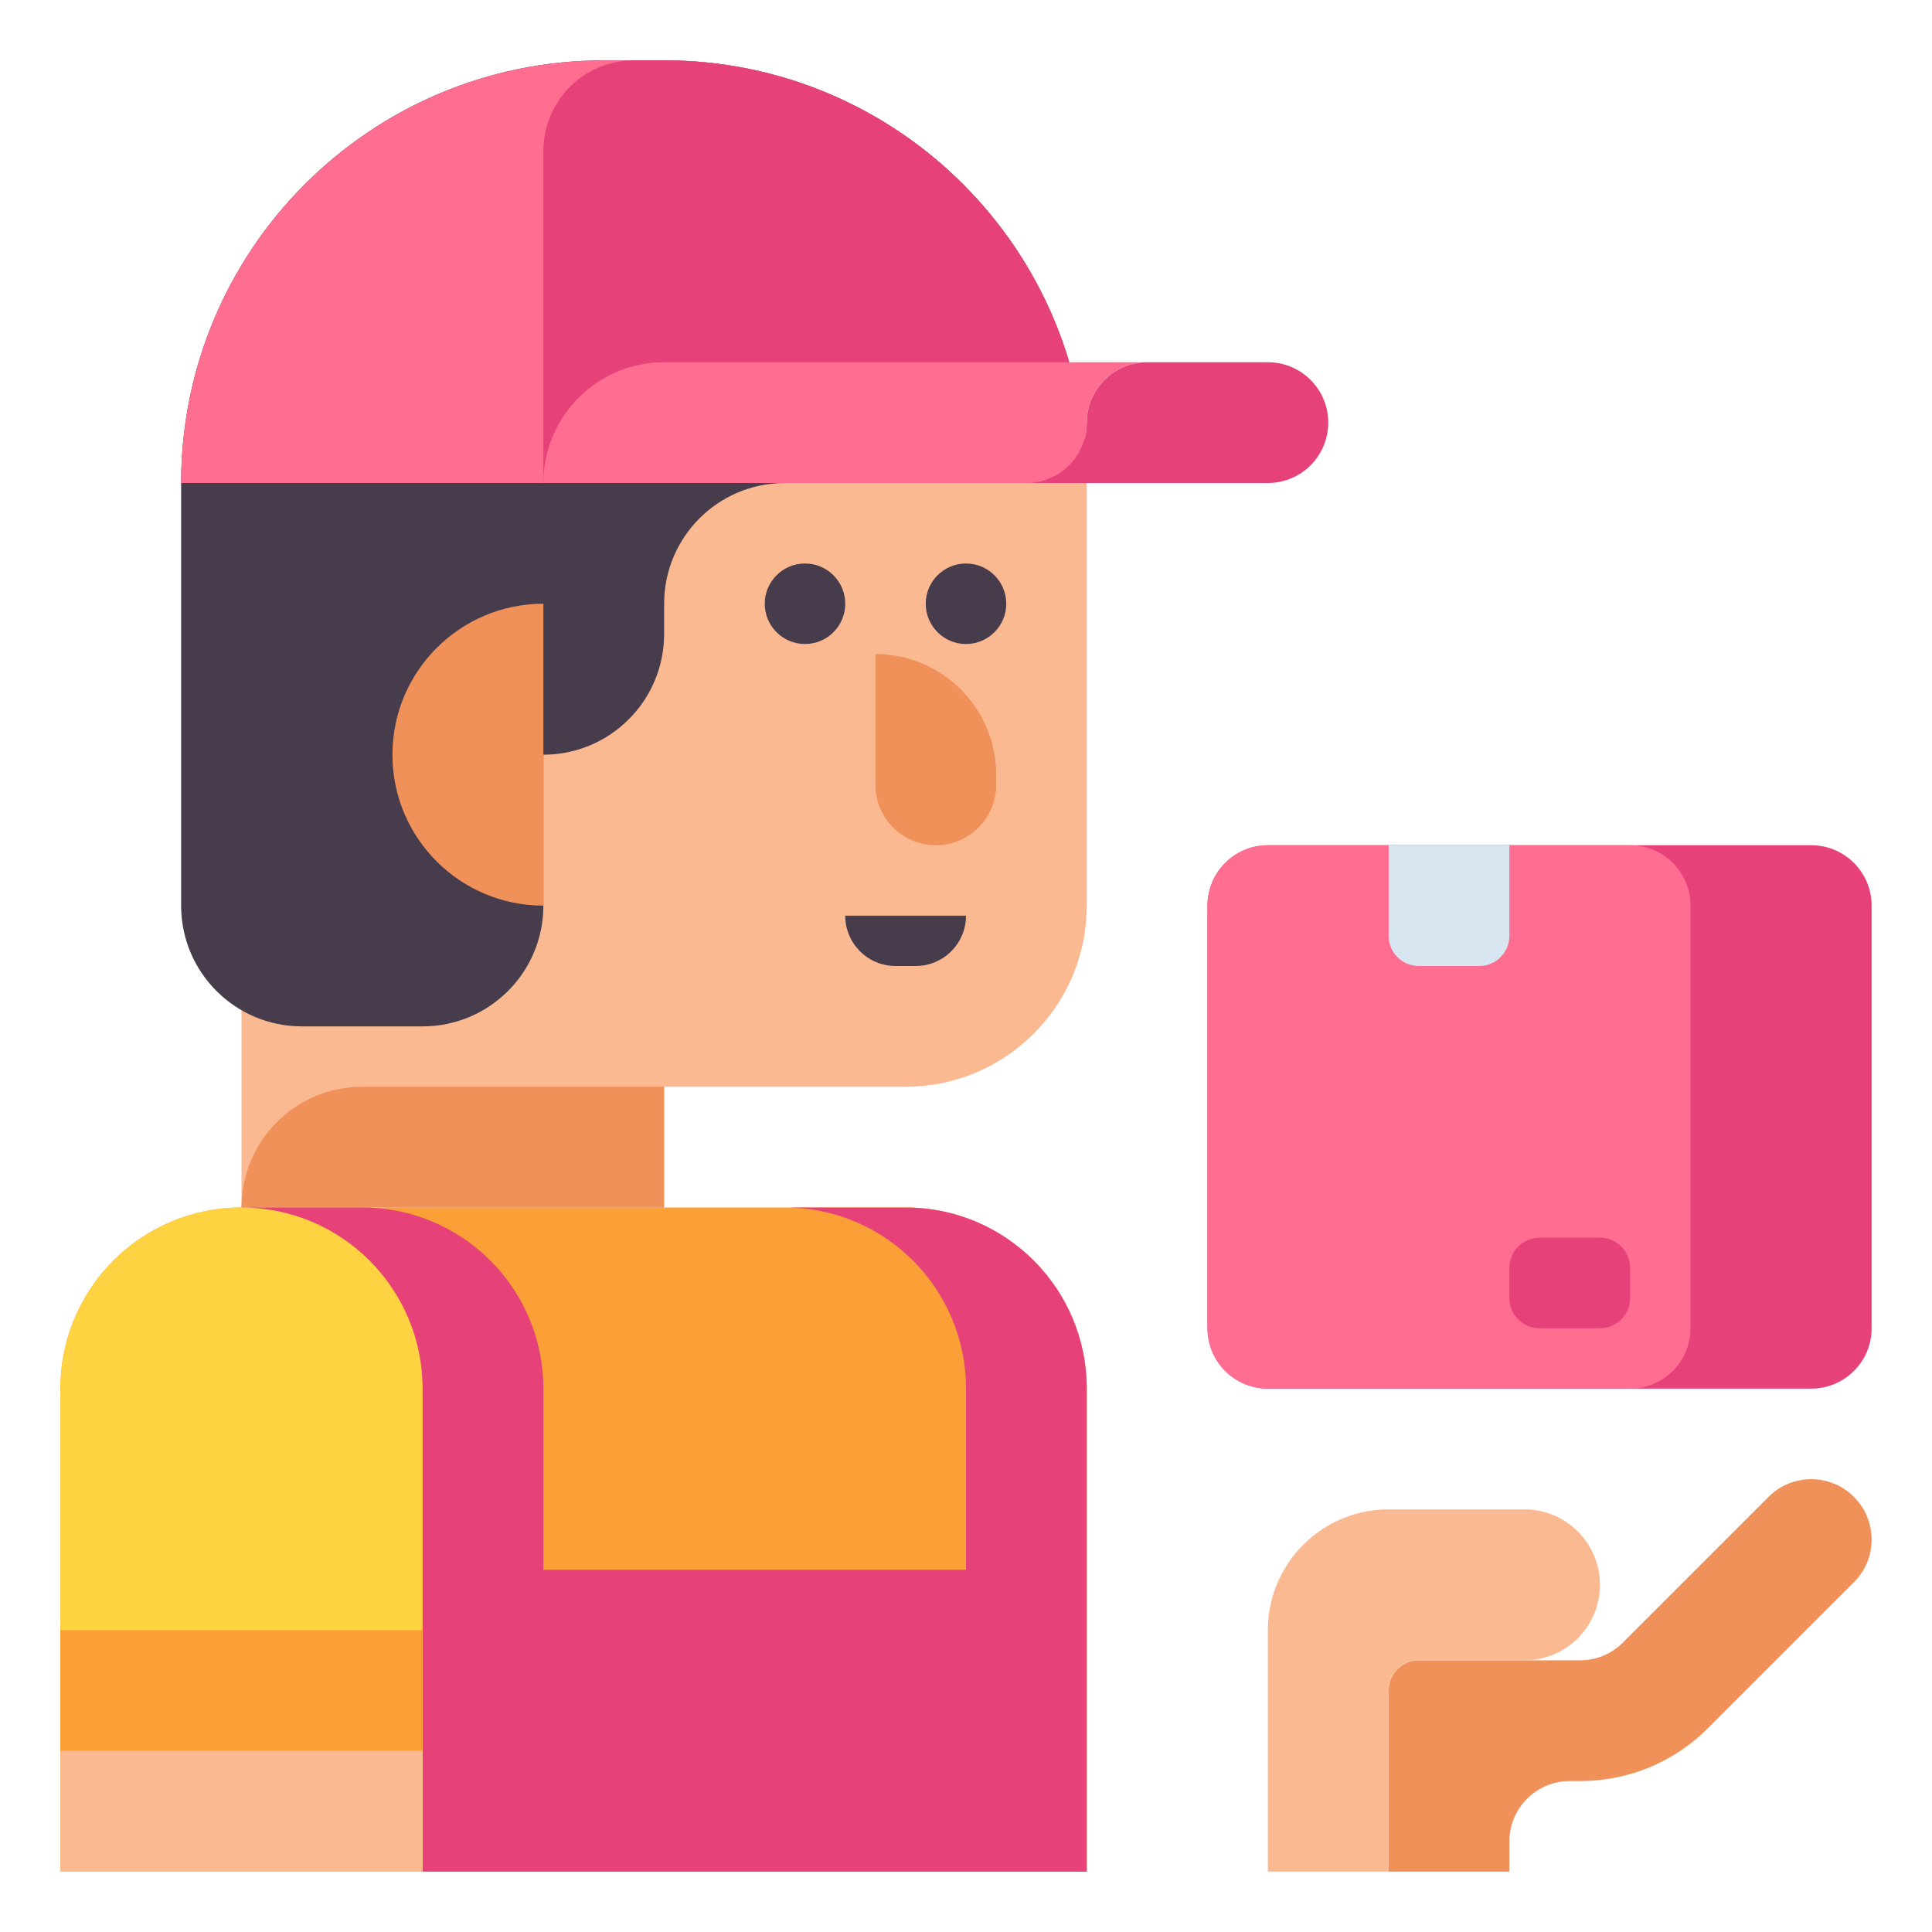 <?xml version="1.0" encoding="utf-8"?>
<!-- Generator: Adobe Illustrator 23.0.0, SVG Export Plug-In . SVG Version: 6.00 Build 0)  -->
<svg version="1.1" id="Layer_1" xmlns="http://www.w3.org/2000/svg" xmlns:xlink="http://www.w3.org/1999/xlink" x="0px" y="0px"
	 viewBox="0 0 512 512" style="enable-background:new 0 0 512 512;" xml:space="preserve">
<style type="text/css">
	.st0{fill:#463C4B;}
	.st1{fill:#555A6E;}
	.st2{fill:#289BC3;}
	.st3{fill:#00D2D2;}
	.st4{fill:#D7E6F0;}
	.st5{fill:#FF6E91;}
	.st6{fill:#6E7896;}
	.st7{fill:#FAA037;}
	.st8{fill:#E64178;}
	.st9{fill:#FAB991;}
	.st10{fill:#A5C3DC;}
	.st11{fill:#F0915A;}
	.st12{fill:#FFD241;}
	.st13{fill:#32283C;}
	.st14{fill:#E6E6EB;}
	.st15{fill:#466932;}
	.st16{fill:#78AF41;}
	.st17{fill:#F57328;}
	.st18{fill:#C8733C;}
</style>
<g>
	<g>
		<path class="st9" d="M176,16L176,16C114.144,16,64,66.145,64,128v192h112v-32h64c26.51,0,48-21.49,48-48V128
			C288,66.145,237.856,16,176,16z"/>
	</g>
	<g>
		<path class="st7" d="M240,320H64c-26.51,0-48,21.49-48,48v128h272V368C288,341.49,266.51,320,240,320z"/>
	</g>
	<g>
		<path class="st12" d="M64,320L64,320c-26.51,0-48,21.49-48,48v128h96V368C112,341.49,90.51,320,64,320z"/>
	</g>
	<g>
		<path class="st11" d="M176,288H96c-17.673,0-32,14.327-32,32v0h112V288z"/>
	</g>
	<g>
		<circle class="st0" cx="256" cy="160" r="10.667"/>
	</g>
	<g>
		<circle class="st0" cx="213.333" cy="160" r="10.667"/>
	</g>
	<g>
		<path class="st0" d="M176,16h-16C98.144,16,48,66.145,48,128v112c0,17.673,14.327,32,32,32h32c17.673,0,32-14.327,32-32v-40h0
			c17.673,0,32-14.327,32-32v-8c0-17.673,14.327-32,32-32h80l0,0C288,66.145,237.856,16,176,16z"/>
	</g>
	<g>
		<path class="st11" d="M144,160v80c-22.091,0-40-17.909-40-40C104,177.909,121.908,160,144,160z"/>
	</g>
	<g>
		<path class="st11" d="M248,224L248,224c-8.837,0-16-7.163-16-16v-34.667h0c17.673,0,32,14.327,32,32V208
			C264,216.837,256.836,224,248,224z"/>
	</g>
	<g>
		<path class="st0" d="M224,242.667h32v0c0,7.364-5.97,13.333-13.333,13.333h-5.333C229.969,256,224,250.03,224,242.667L224,242.667
			z"/>
	</g>
	<g>
		<path class="st8" d="M240,320h-32c26.51,0,48,21.49,48,48v48H144v-48c0-26.51-21.49-48-48-48H64c26.51,0,48,21.49,48,48v128h176
			V368C288,341.49,266.51,320,240,320z"/>
	</g>
	<g>
		<path class="st5" d="M288,128H48v0C48,66.144,98.144,16,160,16h16C237.856,16,288,66.144,288,128L288,128z"/>
	</g>
	<g>
		<path class="st8" d="M168,16L168,16c-13.255,0-24,10.745-24,24v88h144v0c0-61.856-50.144-112-112-112H168z"/>
	</g>
	<g>
		<path class="st11" d="M491.313,396.686c-6.248-6.249-16.379-6.248-22.627,0l-38.627,38.627c-3.022,3.022-7.041,4.687-11.314,4.687
			H416l0,0h-40c-4.418,0-8,3.582-8,8v48h32v-8c0-8.837,7.164-16,16-16h2.745c12.82,0,24.874-4.993,33.941-14.059l38.627-38.627
			C497.562,413.065,497.562,402.935,491.313,396.686z"/>
	</g>
	<g>
		<path class="st9" d="M404,400h-36c-17.673,0-32,14.327-32,32v64h32v-48c0-4.418,3.582-8,8-8h28c11.046,0,20-8.954,20-20l0,0
			C424,408.954,415.046,400,404,400z"/>
	</g>
	<g>
		<rect x="16" y="464" class="st9" width="96" height="32"/>
	</g>
	<g>
		<rect x="16" y="432" class="st7" width="96" height="32"/>
	</g>
	<g>
		<path class="st8" d="M336,96L336,96c8.837,0,16,7.163,16,16v0c0,8.837-7.163,16-16,16h-64h0c8.837,0,16-7.163,16-16v0
			c0-8.837,7.163-16,16-16H336z"/>
	</g>
	<g>
		<path class="st5" d="M288,112c0-8.837,7.163-16,16-16l0,0H176c-17.673,0-32,14.327-32,32v0h128C280.836,128,288,120.837,288,112
			L288,112z"/>
	</g>
	<g>
		<path class="st8" d="M480,368H336c-8.837,0-16-7.163-16-16V240c0-8.837,7.163-16,16-16h144c8.837,0,16,7.163,16,16v112
			C496,360.837,488.836,368,480,368z"/>
	</g>
	<g>
		<path class="st5" d="M432,368h-96c-8.837,0-16-7.163-16-16V240c0-8.837,7.163-16,16-16h96c8.837,0,16,7.163,16,16v112
			C448,360.837,440.836,368,432,368z"/>
	</g>
	<g>
		<path class="st4" d="M392,256h-16c-4.418,0-8-3.582-8-8v-24h32v24C400,252.418,396.418,256,392,256z"/>
	</g>
	<g>
		<path class="st8" d="M408,352h16c4.418,0,8-3.582,8-8v-8c0-4.418-3.582-8-8-8h-16c-4.418,0-8,3.582-8,8v8
			C400,348.418,403.582,352,408,352z"/>
	</g>
</g>
</svg>
